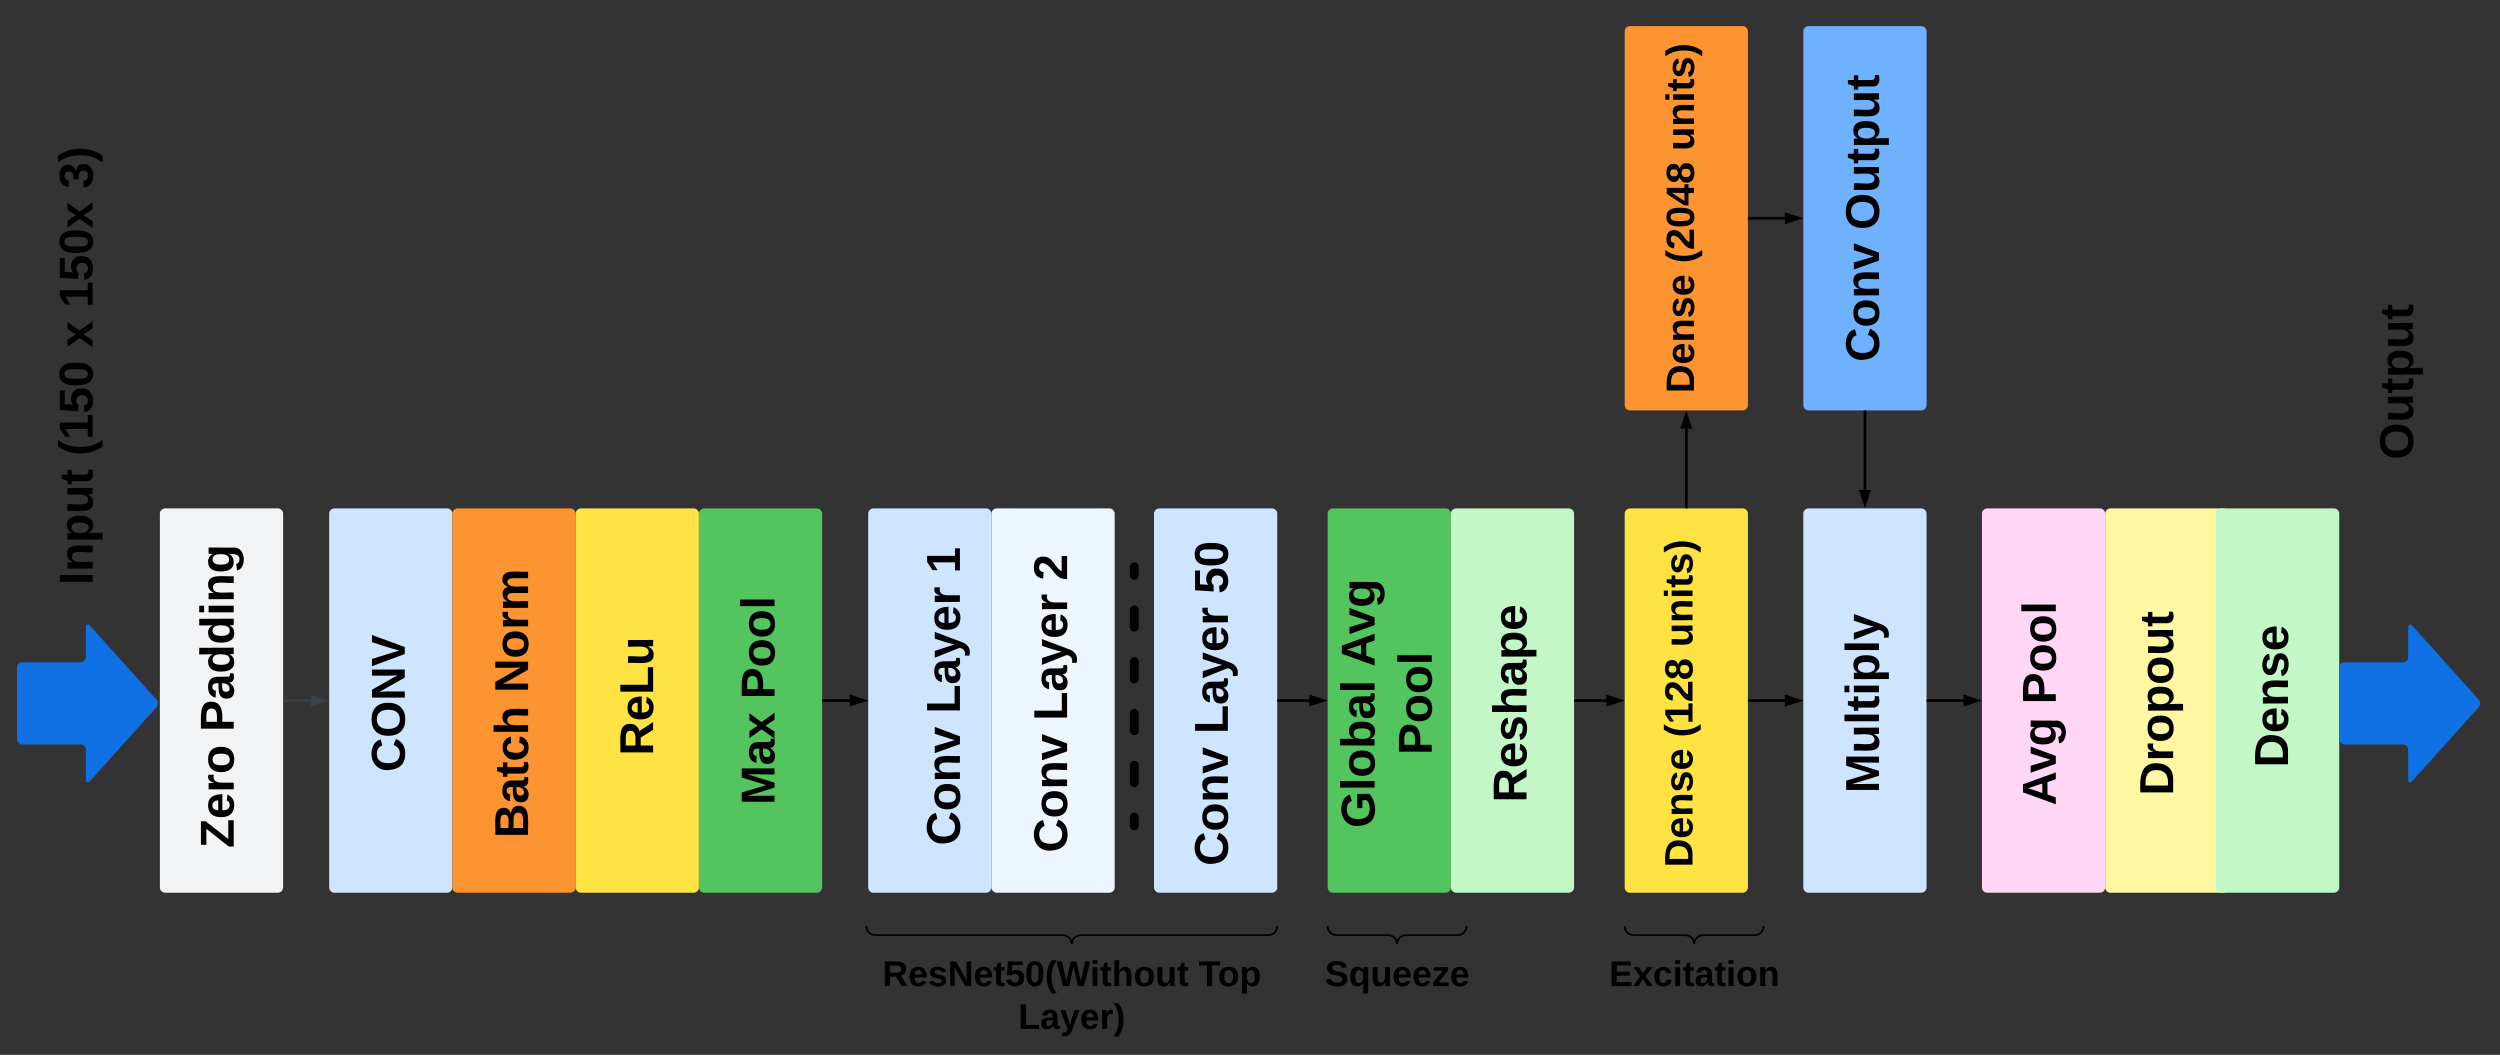<svg xmlns="http://www.w3.org/2000/svg" xmlns:xlink="http://www.w3.org/1999/xlink" xmlns:lucid="lucid" width="2799" height="1181"><rect width="100%" height="100%" fill="#333333" stroke="none"/><g transform="translate(119 -1063)" lucid:page-tab-id="0_0"><path d="M66 2062.5a6 6 0 0 1-6-6v-418.27a6 6 0 0 1 6-6h125.97a6 6 0 0 1 6 6v418.26a6 6 0 0 1-6 6z" stroke="#000" stroke-opacity="0" stroke-width="2" fill="#f2f3f5"/><path d="M255.56 2062.5a6 6 0 0 1-6-6v-418.27a6 6 0 0 1 6-6h125.98a6 6 0 0 1 6 6v418.26a6 6 0 0 1-6 6z" stroke="#000" stroke-opacity="0" stroke-width="2" fill="#cfe4ff"/><path d="M393.54 2062.5a6 6 0 0 1-6-6v-418.27a6 6 0 0 1 6-6H519.5a6 6 0 0 1 6 6v418.26a6 6 0 0 1-6 6z" stroke="#000" stroke-opacity="0" stroke-width="2" fill="#fc9432"/><path d="M531.5 2062.5a6 6 0 0 1-6-6v-418.27a6 6 0 0 1 6-6H657.5a6 6 0 0 1 6 6v418.26a6 6 0 0 1-6 6z" stroke="#000" stroke-opacity="0" stroke-width="2" fill="#ffe342"/><path d="M669.48 2062.5a6 6 0 0 1-6-6v-418.27a6 6 0 0 1 6-6h125.97a6 6 0 0 1 6 6v418.26a6 6 0 0 1-6 6z" stroke="#000" stroke-opacity="0" stroke-width="2" fill="#54c45e"/><path d="M859.04 2062.5a6 6 0 0 1-6-6v-418.27a6 6 0 0 1 6-6H985a6 6 0 0 1 6 6v418.26a6 6 0 0 1-6 6z" stroke="#000" stroke-opacity="0" stroke-width="2" fill="#cfe4ff"/><path d="M997 2062.5a6 6 0 0 1-6-6v-418.27a6 6 0 0 1 6-6h126a6 6 0 0 1 6 6v418.26a6 6 0 0 1-6 6z" stroke="#000" stroke-opacity="0" stroke-width="2" fill="#edf5ff"/><path d="M1179.04 2062.5a6 6 0 0 1-6-6v-418.27a6 6 0 0 1 6-6H1305a6 6 0 0 1 6 6v418.26a6 6 0 0 1-6 6z" stroke="#000" stroke-opacity="0" stroke-width="2" fill="#cfe4ff"/><path d="M1373.42 2062.5a6 6 0 0 1-6-6v-418.27a6 6 0 0 1 6-6h125.97a6 6 0 0 1 6 6v418.26a6 6 0 0 1-6 6z" stroke="#000" stroke-opacity="0" stroke-width="2" fill="#54c45e"/><path d="M1511.4 2062.5a6 6 0 0 1-6-6v-418.27a6 6 0 0 1 6-6h125.96a6 6 0 0 1 6 6v418.26a6 6 0 0 1-6 6z" stroke="#000" stroke-opacity="0" stroke-width="2" fill="#c3f7c8"/><path d="M1706 2062.5a6 6 0 0 1-6-6v-418.27a6 6 0 0 1 6-6h125.97a6 6 0 0 1 6 6v418.26a6 6 0 0 1-6 6z" stroke="#000" stroke-opacity="0" stroke-width="2" fill="#ffe342"/><path d="M1706 1522.5a6 6 0 0 1-6-6v-418.27a6 6 0 0 1 6-6h125.97a6 6 0 0 1 6 6v418.26a6 6 0 0 1-6 6z" stroke="#000" stroke-opacity="0" stroke-width="2" fill="#fc9432"/><path d="M1906 2062.5a6 6 0 0 1-6-6v-418.27a6 6 0 0 1 6-6h125.97a6 6 0 0 1 6 6v418.26a6 6 0 0 1-6 6z" stroke="#000" stroke-opacity="0" stroke-width="2" fill="#cfe4ff"/><path d="M1906 1522.5a6 6 0 0 1-6-6v-418.27a6 6 0 0 1 6-6h125.97a6 6 0 0 1 6 6v418.26a6 6 0 0 1-6 6z" stroke="#000" stroke-opacity="0" stroke-width="2" fill="#6db1ff"/><path d="M2106 2062.5a6 6 0 0 1-6-6v-418.27a6 6 0 0 1 6-6h125.97a6 6 0 0 1 6 6v418.26a6 6 0 0 1-6 6z" stroke="#000" stroke-opacity="0" stroke-width="2" fill="#ffd6f5"/><path d="M2243.97 2062.5a6 6 0 0 1-6-6v-418.27a6 6 0 0 1 6-6h125.97a6 6 0 0 1 6 6v418.26a6 6 0 0 1-6 6z" stroke="#000" stroke-opacity="0" stroke-width="2" fill="#fff7a1"/><path d="M2368.03 2062.5a6 6 0 0 1-6-6v-418.27a6 6 0 0 1 6-6H2494a6 6 0 0 1 6 6v418.26a6 6 0 0 1-6 6z" stroke="#000" stroke-opacity="0" stroke-width="2" fill="#c3f7c8"/><path d="M-100 1810.53a6 6 0 0 1 6-6h65.22a6 6 0 0 0 6-6v-34a2.3 2.3 0 0 1 4.02-1.53L56 1846.05a6.67 6.67 0 0 1 0 8.92l-74.76 83.06a2.3 2.3 0 0 1-4.02-1.54v-34a6 6 0 0 0-6-6H-94a6 6 0 0 1-6-6zM2500 1810.53a6 6 0 0 1 6-6h65.22a6 6 0 0 0 6-6v-34a2.3 2.3 0 0 1 4.02-1.53l74.75 83.05a6.67 6.67 0 0 1 0 8.92l-74.76 83.06a2.3 2.3 0 0 1-4.02-1.54v-34a6 6 0 0 0-6-6H2506a6 6 0 0 1-6-6z" stroke="#000" stroke-opacity="0" stroke-width="2" fill="#1071e5"/><path d="M-56.96 1722.5a1 1 0 0 1-1-1.02V1223.5a1 1 0 0 1 1-1 1 1 0 0 1 1.02 1v497.98a1 1 0 0 1-1.02 1z" fill="none"/><use xlink:href="#a" transform="matrix(6.123233995736766e-17,-1,1,6.123233995736766e-17,-57.972,1722.49) translate(4.519 42.667)"/><use xlink:href="#b" transform="matrix(6.123233995736766e-17,-1,1,6.123233995736766e-17,-57.972,1722.49) translate(149.111 42.667)"/><use xlink:href="#c" transform="matrix(6.123233995736766e-17,-1,1,6.123233995736766e-17,-57.972,1722.49) translate(270.444 42.667)"/><use xlink:href="#d" transform="matrix(6.123233995736766e-17,-1,1,6.123233995736766e-17,-57.972,1722.49) translate(314.889 42.667)"/><use xlink:href="#e" transform="matrix(6.123233995736766e-17,-1,1,6.123233995736766e-17,-57.972,1722.49) translate(448.222 42.667)"/><path d="M101 2042.5a1 1 0 0 1-1-1.02V1643.5a1 1 0 0 1 1-1 1 1 0 0 1 1.03 1v397.98a1 1 0 0 1-1.02 1z" fill="none"/><use xlink:href="#f" transform="matrix(6.123233995736766e-17,-1,1,6.123233995736766e-17,100,2042.49) translate(30.074 42.667)"/><use xlink:href="#g" transform="matrix(6.123233995736766e-17,-1,1,6.123233995736766e-17,100,2042.49) translate(160.148 42.667)"/><path d="M292.5 2050.5a1 1 0 0 1-1.02-1v-397.97a1 1 0 0 1 1-1.02 1 1 0 0 1 1.02 1.03v397.97a1 1 0 0 1-1 1z" fill="none"/><use xlink:href="#h" transform="matrix(6.123233995736766e-17,-1,1,6.123233995736766e-17,291.476,2050.514) translate(123.111 42.667)"/><path d="M430.58 2050.5a1 1 0 0 1-1.02-1v-397.97a1 1 0 0 1 1.02-1.02 1 1 0 0 1 1 1.03v397.97a1 1 0 0 1-1 1z" fill="none"/><use xlink:href="#i" transform="matrix(6.123233995736766e-17,-1,1,6.123233995736766e-17,429.564,2050.514) translate(49.259 42.667)"/><use xlink:href="#j" transform="matrix(6.123233995736766e-17,-1,1,6.123233995736766e-17,429.564,2050.514) translate(211.778 42.667)"/><path d="M570.58 2042.5a1 1 0 0 1-1.02-1.02V1643.5a1 1 0 0 1 1.02-1 1 1 0 0 1 1 1v397.98a1 1 0 0 1-1 1z" fill="none"/><use xlink:href="#k" transform="matrix(6.123233995736766e-17,-1,1,6.123233995736766e-17,569.564,2042.49) translate(133.556 42.667)"/><path d="M706.52 2047.36a1 1 0 0 1-1-1v-397.98a1 1 0 0 1 1-1.02 1 1 0 0 1 1.02 1.02v397.97a1 1 0 0 1-1.02 1z" fill="none"/><use xlink:href="#l" transform="matrix(6.123233995736766e-17,-1,1,6.123233995736766e-17,705.507,2047.361) translate(83.185 42.667)"/><use xlink:href="#m" transform="matrix(6.123233995736766e-17,-1,1,6.123233995736766e-17,705.507,2047.361) translate(201.556 42.667)"/><path d="M914.06 2042.5a1 1 0 0 1-1.02-1.02V1643.5a1 1 0 0 1 1.02-1 1 1 0 0 1 1 1v397.98a1 1 0 0 1-1 1z" fill="none"/><use xlink:href="#n" transform="matrix(6.123233995736766e-17,-1,1,6.123233995736766e-17,913.043,2042.49) translate(32.889 42.667)"/><use xlink:href="#o" transform="matrix(6.123233995736766e-17,-1,1,6.123233995736766e-17,913.043,2042.49) translate(180.593 42.667)"/><use xlink:href="#p" transform="matrix(6.123233995736766e-17,-1,1,6.123233995736766e-17,913.043,2042.49) translate(337.481 42.667)"/><path d="M1034.06 2050.5a1 1 0 0 1-1.02-1v-397.97a1 1 0 0 1 1.02-1.02 1 1 0 0 1 1 1.03v397.97a1 1 0 0 1-1 1z" fill="none"/><use xlink:href="#n" transform="matrix(6.123233995736766e-17,-1,1,6.123233995736766e-17,1033.043,2050.514) translate(32.889 42.667)"/><use xlink:href="#o" transform="matrix(6.123233995736766e-17,-1,1,6.123233995736766e-17,1033.043,2050.514) translate(180.593 42.667)"/><use xlink:href="#q" transform="matrix(6.123233995736766e-17,-1,1,6.123233995736766e-17,1033.043,2050.514) translate(337.481 42.667)"/><path d="M1214.06 2050.5a1 1 0 0 1-1.02-1v-397.97a1 1 0 0 1 1.02-1.02 1 1 0 0 1 1 1.03v397.97a1 1 0 0 1-1 1z" fill="none"/><use xlink:href="#n" transform="matrix(6.123233995736766e-17,-1,1,6.123233995736766e-17,1213.043,2050.514) translate(18.074 42.667)"/><use xlink:href="#o" transform="matrix(6.123233995736766e-17,-1,1,6.123233995736766e-17,1213.043,2050.514) translate(165.778 42.667)"/><use xlink:href="#r" transform="matrix(6.123233995736766e-17,-1,1,6.123233995736766e-17,1213.043,2050.514) translate(322.667 42.667)"/><path d="M1378.33 2050.5a1 1 0 0 1-1-1v-397.97a1 1 0 0 1 1-1.02 1 1 0 0 1 1 1.03v397.97a1 1 0 0 1-1 1z" fill="none"/><use xlink:href="#s" transform="matrix(6.123233995736766e-17,-1,1,6.123233995736766e-17,1377.317,2050.514) translate(60.519 42.667)"/><use xlink:href="#t" transform="matrix(6.123233995736766e-17,-1,1,6.123233995736766e-17,1377.317,2050.514) translate(240.963 42.667)"/><use xlink:href="#u" transform="matrix(6.123233995736766e-17,-1,1,6.123233995736766e-17,1377.317,2050.514) translate(142.37 106.667)"/><path d="M1548.43 2050.5a1 1 0 0 1-1-1v-397.97a1 1 0 0 1 1-1.02 1 1 0 0 1 1.02 1.03v397.97a1 1 0 0 1-1.02 1z" fill="none"/><use xlink:href="#v" transform="matrix(6.123233995736766e-17,-1,1,6.123233995736766e-17,1547.419,2050.514) translate(89.111 42.667)"/><path d="M1746.38 2082.5a6 6 0 0 1-6-6v-451.77a6 6 0 0 1 6-6h7.07a6 6 0 0 1 6 6v451.76a6 6 0 0 1-6 6z" fill="none"/><use xlink:href="#w" transform="matrix(6.123233995736766e-17,-1,1,6.123233995736766e-17,1740.384,2082.49) translate(48.481 35.556)"/><use xlink:href="#x" transform="matrix(6.123233995736766e-17,-1,1,6.123233995736766e-17,1740.384,2082.49) translate(193.914 35.556)"/><use xlink:href="#y" transform="matrix(6.123233995736766e-17,-1,1,6.123233995736766e-17,1740.384,2082.49) translate(295.025 35.556)"/><path d="M1748.03 1539.24a6 6 0 0 1-6-6v-451.76a6 6 0 0 1 6-6h7.07a6 6 0 0 1 6 6v451.76a6 6 0 0 1-6 6z" fill="none"/><use xlink:href="#w" transform="matrix(6.123233995736766e-17,-1,1,6.123233995736766e-17,1742.028,1539.24) translate(36.136 35.556)"/><use xlink:href="#z" transform="matrix(6.123233995736766e-17,-1,1,6.123233995736766e-17,1742.028,1539.24) translate(181.568 35.556)"/><use xlink:href="#y" transform="matrix(6.123233995736766e-17,-1,1,6.123233995736766e-17,1742.028,1539.24) translate(307.37 35.556)"/><path d="M1948.03 1539.24a6 6 0 0 1-6-6v-451.76a6 6 0 0 1 6-6h7.07a6 6 0 0 1 6 6v451.76a6 6 0 0 1-6 6z" fill="none"/><use xlink:href="#n" transform="matrix(6.123233995736766e-17,-1,1,6.123233995736766e-17,1942.028,1539.24) translate(71.111 42.667)"/><use xlink:href="#A" transform="matrix(6.123233995736766e-17,-1,1,6.123233995736766e-17,1942.028,1539.24) translate(218.815 42.667)"/><path d="M1948.03 2082.5a6 6 0 0 1-6-6v-451.77a6 6 0 0 1 6-6h7.07a6 6 0 0 1 6 6v451.76a6 6 0 0 1-6 6z" fill="none"/><use xlink:href="#B" transform="matrix(6.123233995736766e-17,-1,1,6.123233995736766e-17,1942.028,2082.49) translate(131.556 42.667)"/><path d="M2146 2082.5a6 6 0 0 1-6-6v-451.77a6 6 0 0 1 6-6h7.07a6 6 0 0 1 6 6v451.76a6 6 0 0 1-6 6z" fill="none"/><use xlink:href="#C" transform="matrix(6.123233995736766e-17,-1,1,6.123233995736766e-17,2140,2082.49) translate(117.704 42.667)"/><use xlink:href="#m" transform="matrix(6.123233995736766e-17,-1,1,6.123233995736766e-17,2140,2082.49) translate(231.037 42.667)"/><path d="M2277.4 2082.5a6 6 0 0 1-6-6v-451.77a6 6 0 0 1 6-6h7.07a6 6 0 0 1 6 6v451.76a6 6 0 0 1-6 6z" fill="none"/><use xlink:href="#D" transform="matrix(6.123233995736766e-17,-1,1,6.123233995736766e-17,2271.398,2082.49) translate(128.741 42.667)"/><path d="M2406 2074.37a6 6 0 0 1-6-6V1616.6a6 6 0 0 1 6-6h7.07a6 6 0 0 1 6 6v451.77a6 6 0 0 1-6 6z" fill="none"/><use xlink:href="#E" transform="matrix(6.123233995736766e-17,-1,1,6.123233995736766e-17,2400,2074.369) translate(152.148 42.667)"/><path d="M2546 1722.5a6 6 0 0 1-6-6v-451.77a6 6 0 0 1 6-6h7.07a6 6 0 0 1 6 6v451.76a6 6 0 0 1-6 6z" fill="none"/><use xlink:href="#F" transform="matrix(6.123233995736766e-17,-1,1,6.123233995736766e-17,2540,1722.49) translate(144.963 42.667)"/><path d="M199.47 1847.36h29.47" stroke="#3a414a" stroke-width="3" fill="none"/><path d="M199.5 1848.84h-1.53v-2.95h1.54z" stroke="#3a414a" stroke-width=".05" fill="#3a414a"/><path d="M244.7 1847.36l-14.26 4.64v-9.27z" stroke="#3a414a" stroke-width="3" fill="#3a414a"/><path d="M802.95 1847.36h29.47" stroke="#000" stroke-width="3" fill="none"/><path d="M803 1848.84h-1.55v-2.95H803z" stroke="#000" stroke-width=".05"/><path d="M848.2 1847.36L833.9 1852v-9.27z" stroke="#000" stroke-width="3"/><path d="M1312.5 1847.36h34.3" stroke="#000" stroke-width="3" fill="none"/><path d="M1312.55 1848.84H1311v-2.95h1.55z" stroke="#000" stroke-width=".05"/><path d="M1362.56 1847.36l-14.26 4.64v-9.27z" stroke="#000" stroke-width="3"/><path d="M1644.86 1847.36h34.52" stroke="#000" stroke-width="3" fill="none"/><path d="M1644.9 1848.84h-1.54v-2.95h1.54z" stroke="#000" stroke-width=".05"/><path d="M1695.15 1847.36l-14.27 4.64v-9.27z" stroke="#000" stroke-width="3"/><path d="M1839.47 1847.36h39.9" stroke="#000" stroke-width="3" fill="none"/><path d="M1839.5 1848.84h-1.53v-2.95h1.54z" stroke="#000" stroke-width=".05"/><path d="M1895.15 1847.36l-14.27 4.64v-9.27z" stroke="#000" stroke-width="3"/><path d="M2039.47 1847.36h39.9" stroke="#000" stroke-width="3" fill="none"/><path d="M2039.5 1848.84h-1.53v-2.95h1.54z" stroke="#000" stroke-width=".05"/><path d="M2095.15 1847.36l-14.27 4.64v-9.27z" stroke="#000" stroke-width="3"/><path d="M1769 1630.73v-87.62" stroke="#000" stroke-width="3" fill="none"/><path d="M1770.46 1632.23h-2.95v-1.54h2.96z" stroke="#000" stroke-width=".05"/><path d="M1769 1527.34l4.62 14.27h-9.27z" stroke="#000" stroke-width="3"/><path d="M1839.47 1307.36h39.9" stroke="#000" stroke-width="3" fill="none"/><path d="M1839.5 1308.84h-1.53v-2.95h1.54z" stroke="#000" stroke-width=".05"/><path d="M1895.15 1307.36l-14.27 4.64v-9.27z" stroke="#000" stroke-width="3"/><path d="M1969 1524v87.6" stroke="#000" stroke-width="3" fill="none"/><path d="M1970.46 1524.03h-2.95v-1.54h2.96z" stroke="#000" stroke-width=".05"/><path d="M1969 1627.38l-4.65-14.27h9.27z" stroke="#000" stroke-width="3"/><g fill="none"><path d="M1151 1697.5v290"/><path d="M1151 1697.5v9.66m0 38.66v19.34m0 38.66v19.34m0 38.66v19.34m0 38.66v19.34m0 38.66v9.67" stroke="#000" stroke-width="10" stroke-linecap="round"/></g><g fill="none"><path d="M1305 2100a6 6 0 0 1 6 6v88a6 6 0 0 1-6 6H857a6 6 0 0 1-6-6v-88a6 6 0 0 1 6-6z"/><path d="M851 2100c0 5.52 4.5 10 10 10h210c5.54 0 10 4.48 10 10 0-5.52 4.5-10 10-10h210c5.54 0 10-4.48 10-10" stroke="#000" stroke-width="2"/></g><g><use xlink:href="#G" transform="matrix(1,-2.4492935982947064e-16,2.4492935982947064e-16,1,856.014,2135) translate(12.944 32)"/><use xlink:href="#H" transform="matrix(1,-2.4492935982947064e-16,2.4492935982947064e-16,1,856.014,2135) translate(367.056 32)"/><use xlink:href="#I" transform="matrix(1,-2.4492935982947064e-16,2.4492935982947064e-16,1,856.014,2135) translate(165.111 80)"/></g><g fill="none"><path d="M1516.9 2100a6 6 0 0 1 6 6v88a6 6 0 0 1-6 6h-143.48a6 6 0 0 1-6-6v-88a6 6 0 0 1 6-6z"/><path d="M1367.42 2100c0 5.52 4.48 10 10 10h57.74c5.52 0 10 4.48 10 10 0-5.52 4.48-10 10-10h57.74c5.52 0 10-4.48 10-10" stroke="#000" stroke-width="2"/></g><g><use xlink:href="#J" transform="matrix(1,-2.4492935982947064e-16,2.4492935982947064e-16,1,1372.419,2135) translate(-8 32)"/></g><g fill="none"><path d="M1849.48 2100a6 6 0 0 1 6 6v88a6 6 0 0 1-6 6H1706a6 6 0 0 1-6-6v-88a6 6 0 0 1 6-6z"/><path d="M1700 2100c0 5.52 4.48 10 10 10h57.74c5.52 0 10 4.48 10 10 0-5.52 4.48-10 10-10h57.74c5.52 0 10-4.48 10-10" stroke="#000" stroke-width="2"/></g><g><use xlink:href="#K" transform="matrix(1,-2.4492935982947064e-16,2.4492935982947064e-16,1,1705,2135) translate(-22.333 32)"/></g><defs><path d="M24 0v-248h52V0H24" id="L"/><path d="M135-194c87-1 58 113 63 194h-50c-7-57 23-157-34-157-59 0-34 97-39 157H25l-1-190h47c2 12-1 28 3 38 12-26 28-41 61-42" id="M"/><path d="M135-194c53 0 70 44 70 98 0 56-19 98-73 100-31 1-45-17-59-34 3 33 2 69 2 105H25l-1-265h48c2 10 0 23 3 31 11-24 29-35 60-35zM114-30c33 0 39-31 40-66 0-38-9-64-40-64-56 0-55 130 0 130" id="N"/><path d="M85 4C-2 5 27-109 22-190h50c7 57-23 150 33 157 60-5 35-97 40-157h50l1 190h-47c-2-12 1-28-3-38-12 25-28 42-61 42" id="O"/><path d="M115-3C79 11 28 4 28-45v-112H4v-33h27l15-45h31v45h36v33H77v99c-1 23 16 31 38 25v30" id="P"/><g id="a"><use transform="matrix(0.148,0,0,0.148,0,0)" xlink:href="#L"/><use transform="matrix(0.148,0,0,0.148,14.815,0)" xlink:href="#M"/><use transform="matrix(0.148,0,0,0.148,47.259,0)" xlink:href="#N"/><use transform="matrix(0.148,0,0,0.148,79.704,0)" xlink:href="#O"/><use transform="matrix(0.148,0,0,0.148,112.148,0)" xlink:href="#P"/></g><path d="M67-93c0 74 22 123 53 168H70C40 30 18-18 18-93s22-123 52-168h50c-32 44-53 94-53 168" id="Q"/><path d="M23 0v-37h61v-169l-59 37v-38l62-41h46v211h57V0H23" id="R"/><path d="M139-81c0-46-55-55-73-27H18l9-140h149v37H72l-4 63c44-38 133-4 122 66C201 21 21 35 11-62l49-4c5 18 15 30 39 30 26 0 40-18 40-45" id="S"/><path d="M101-251c68 0 84 54 84 127C185-50 166 4 99 4S15-52 14-124c-1-75 17-127 87-127zm-1 216c37-5 36-46 36-89s4-89-36-89c-39 0-36 45-36 89 0 43-3 85 36 89" id="T"/><g id="b"><use transform="matrix(0.148,0,0,0.148,0,0)" xlink:href="#Q"/><use transform="matrix(0.148,0,0,0.148,17.63,0)" xlink:href="#R"/><use transform="matrix(0.148,0,0,0.148,47.259,0)" xlink:href="#S"/><use transform="matrix(0.148,0,0,0.148,76.889,0)" xlink:href="#T"/></g><path d="M144 0l-44-69L55 0H2l70-98-66-92h53l41 62 40-62h54l-67 91 71 99h-54" id="U"/><use transform="matrix(0.148,0,0,0.148,0,0)" xlink:href="#U" id="c"/><g id="d"><use transform="matrix(0.148,0,0,0.148,0,0)" xlink:href="#R"/><use transform="matrix(0.148,0,0,0.148,29.63,0)" xlink:href="#S"/><use transform="matrix(0.148,0,0,0.148,59.259,0)" xlink:href="#T"/><use transform="matrix(0.148,0,0,0.148,88.889,0)" xlink:href="#U"/></g><path d="M128-127c34 4 56 21 59 58 7 91-148 94-172 28-4-9-6-17-7-26l51-5c1 24 16 35 40 36 23 0 39-12 38-36-1-31-31-36-65-34v-40c32 2 59-3 59-33 0-20-13-33-34-33s-33 13-35 32l-50-3c6-44 37-68 86-68 50 0 83 20 83 66 0 35-22 52-53 58" id="V"/><path d="M102-93c0 74-22 123-52 168H0C30 29 54-18 53-93c0-74-22-123-53-168h50c30 45 52 94 52 168" id="W"/><g id="e"><use transform="matrix(0.148,0,0,0.148,0,0)" xlink:href="#V"/><use transform="matrix(0.148,0,0,0.148,29.63,0)" xlink:href="#W"/></g><path d="M210 0H11v-37l134-170H24v-41h178v36L68-41h142V0" id="X"/><path d="M185-48c-13 30-37 53-82 52C43 2 14-33 14-96s30-98 90-98c62 0 83 45 84 108H66c0 31 8 55 39 56 18 0 30-7 34-22zm-45-69c5-46-57-63-70-21-2 6-4 13-4 21h74" id="Y"/><path d="M135-150c-39-12-60 13-60 57V0H25l-1-190h47c2 13-1 29 3 40 6-28 27-53 61-41v41" id="Z"/><path d="M110-194c64 0 96 36 96 99 0 64-35 99-97 99-61 0-95-36-95-99 0-62 34-99 96-99zm-1 164c35 0 45-28 45-65 0-40-10-65-43-65-34 0-45 26-45 65 0 36 10 65 43 65" id="aa"/><g id="f"><use transform="matrix(0.148,0,0,0.148,0,0)" xlink:href="#X"/><use transform="matrix(0.148,0,0,0.148,32.444,0)" xlink:href="#Y"/><use transform="matrix(0.148,0,0,0.148,62.074,0)" xlink:href="#Z"/><use transform="matrix(0.148,0,0,0.148,82.815,0)" xlink:href="#aa"/></g><path d="M24-248c93 1 206-16 204 79-1 75-69 88-152 82V0H24v-248zm52 121c47 0 100 7 100-41 0-47-54-39-100-39v80" id="ab"/><path d="M133-34C117-15 103 5 69 4 32 3 11-16 11-54c-1-60 55-63 116-61 1-26-3-47-28-47-18 1-26 9-28 27l-52-2c7-38 36-58 82-57s74 22 75 68l1 82c-1 14 12 18 25 15v27c-30 8-71 5-69-32zm-48 3c29 0 43-24 42-57-32 0-66-3-65 30 0 17 8 27 23 27" id="ac"/><path d="M88-194c31-1 46 15 58 34l-1-101h50l1 261h-48c-2-10 0-23-3-31C134-8 116 4 84 4 32 4 16-41 15-95c0-56 19-97 73-99zm17 164c33 0 40-30 41-66 1-37-9-64-41-64s-38 30-39 65c0 43 13 65 39 65" id="ad"/><path d="M25-224v-37h50v37H25zM25 0v-190h50V0H25" id="ae"/><path d="M195-6C206 82 75 100 31 46c-4-6-6-13-8-21l49-6c3 16 16 24 34 25 40 0 42-37 40-79-11 22-30 35-61 35-53 0-70-43-70-97 0-56 18-96 73-97 30 0 46 14 59 34l2-30h47zm-90-29c32 0 41-27 41-63 0-35-9-62-40-62-32 0-39 29-40 63 0 36 9 62 39 62" id="af"/><g id="g"><use transform="matrix(0.148,0,0,0.148,0,0)" xlink:href="#ab"/><use transform="matrix(0.148,0,0,0.148,35.556,0)" xlink:href="#ac"/><use transform="matrix(0.148,0,0,0.148,65.185,0)" xlink:href="#ad"/><use transform="matrix(0.148,0,0,0.148,97.63,0)" xlink:href="#ad"/><use transform="matrix(0.148,0,0,0.148,130.074,0)" xlink:href="#ae"/><use transform="matrix(0.148,0,0,0.148,144.889,0)" xlink:href="#M"/><use transform="matrix(0.148,0,0,0.148,177.333,0)" xlink:href="#af"/></g><path d="M67-125c0 53 21 87 73 88 37 1 54-22 65-47l45 17C233-25 199 4 140 4 58 4 20-42 15-125 8-235 124-281 211-232c18 10 29 29 36 50l-46 12c-8-25-30-41-62-41-52 0-71 34-72 86" id="ag"/><path d="M140-251c80 0 125 45 125 126S219 4 139 4C58 4 15-44 15-125s44-126 125-126zm-1 214c52 0 73-35 73-88 0-50-21-86-72-86-52 0-73 35-73 86s22 88 72 88" id="ah"/><path d="M175 0L67-191c6 58 2 128 3 191H24v-248h59L193-55c-6-58-2-129-3-193h46V0h-61" id="ai"/><path d="M147 0H94L2-248h55l64 206c17-72 42-137 63-206h54" id="aj"/><g id="h"><use transform="matrix(0.148,0,0,0.148,0,0)" xlink:href="#ag"/><use transform="matrix(0.148,0,0,0.148,38.37,0)" xlink:href="#ah"/><use transform="matrix(0.148,0,0,0.148,79.852,0)" xlink:href="#ai"/><use transform="matrix(0.148,0,0,0.148,118.222,0)" xlink:href="#aj"/></g><path d="M182-130c37 4 62 22 62 59C244 23 116-4 24 0v-248c84 5 203-23 205 63 0 31-19 50-47 55zM76-148c40-3 101 13 101-30 0-44-60-28-101-31v61zm0 110c48-3 116 14 116-37 0-48-69-32-116-35v72" id="ak"/><path d="M190-63c-7 42-38 67-86 67-59 0-84-38-90-98-12-110 154-137 174-36l-49 2c-2-19-15-32-35-32-30 0-35 28-38 64-6 74 65 87 74 30" id="al"/><path d="M114-157C55-157 80-60 75 0H25v-261h50l-1 109c12-26 28-41 61-42 86-1 58 113 63 194h-50c-7-57 23-157-34-157" id="am"/><g id="i"><use transform="matrix(0.148,0,0,0.148,0,0)" xlink:href="#ak"/><use transform="matrix(0.148,0,0,0.148,38.37,0)" xlink:href="#ac"/><use transform="matrix(0.148,0,0,0.148,68,0)" xlink:href="#P"/><use transform="matrix(0.148,0,0,0.148,85.63,0)" xlink:href="#al"/><use transform="matrix(0.148,0,0,0.148,115.259,0)" xlink:href="#am"/></g><path d="M220-157c-53 9-28 100-34 157h-49v-107c1-27-5-49-29-50C55-147 81-57 75 0H25l-1-190h47c2 12-1 28 3 38 10-53 101-56 108 0 13-22 24-43 59-42 82 1 51 116 57 194h-49v-107c-1-25-5-48-29-50" id="an"/><g id="j"><use transform="matrix(0.148,0,0,0.148,0,0)" xlink:href="#ai"/><use transform="matrix(0.148,0,0,0.148,38.37,0)" xlink:href="#aa"/><use transform="matrix(0.148,0,0,0.148,70.815,0)" xlink:href="#Z"/><use transform="matrix(0.148,0,0,0.148,91.556,0)" xlink:href="#an"/></g><path d="M240-174c0 40-23 61-54 70L253 0h-59l-57-94H76V0H24v-248c93 4 217-23 216 74zM76-134c48-2 112 12 112-38 0-48-66-32-112-35v73" id="ao"/><path d="M24 0v-248h52v208h133V0H24" id="ap"/><g id="k"><use transform="matrix(0.148,0,0,0.148,0,0)" xlink:href="#ao"/><use transform="matrix(0.148,0,0,0.148,38.37,0)" xlink:href="#Y"/><use transform="matrix(0.148,0,0,0.148,68,0)" xlink:href="#ap"/><use transform="matrix(0.148,0,0,0.148,100.444,0)" xlink:href="#O"/></g><path d="M230 0l2-204L168 0h-37L68-204 70 0H24v-248h70l56 185 57-185h69V0h-46" id="aq"/><g id="l"><use transform="matrix(0.148,0,0,0.148,0,0)" xlink:href="#aq"/><use transform="matrix(0.148,0,0,0.148,44.296,0)" xlink:href="#ac"/><use transform="matrix(0.148,0,0,0.148,73.926,0)" xlink:href="#U"/></g><path d="M25 0v-261h50V0H25" id="ar"/><g id="m"><use transform="matrix(0.148,0,0,0.148,0,0)" xlink:href="#ab"/><use transform="matrix(0.148,0,0,0.148,35.556,0)" xlink:href="#aa"/><use transform="matrix(0.148,0,0,0.148,68,0)" xlink:href="#aa"/><use transform="matrix(0.148,0,0,0.148,100.444,0)" xlink:href="#ar"/></g><path d="M128 0H69L1-190h53L99-40l48-150h52" id="as"/><g id="n"><use transform="matrix(0.148,0,0,0.148,0,0)" xlink:href="#ag"/><use transform="matrix(0.148,0,0,0.148,38.37,0)" xlink:href="#aa"/><use transform="matrix(0.148,0,0,0.148,70.815,0)" xlink:href="#M"/><use transform="matrix(0.148,0,0,0.148,103.259,0)" xlink:href="#as"/></g><path d="M123 10C108 53 80 86 19 72V37c35 8 53-11 59-39L3-190h52l48 148c12-52 28-100 44-148h51" id="at"/><g id="o"><use transform="matrix(0.148,0,0,0.148,0,0)" xlink:href="#ap"/><use transform="matrix(0.148,0,0,0.148,32.444,0)" xlink:href="#ac"/><use transform="matrix(0.148,0,0,0.148,62.074,0)" xlink:href="#at"/><use transform="matrix(0.148,0,0,0.148,91.704,0)" xlink:href="#Y"/><use transform="matrix(0.148,0,0,0.148,121.333,0)" xlink:href="#Z"/></g><use transform="matrix(0.148,0,0,0.148,0,0)" xlink:href="#R" id="p"/><path d="M182-182c0 78-84 86-111 141h115V0H12c-6-101 99-100 120-180 1-22-12-31-33-32-23 0-32 14-35 34l-49-3c5-45 32-70 84-70 51 0 83 22 83 69" id="au"/><use transform="matrix(0.148,0,0,0.148,0,0)" xlink:href="#au" id="q"/><g id="r"><use transform="matrix(0.148,0,0,0.148,0,0)" xlink:href="#S"/><use transform="matrix(0.148,0,0,0.148,29.63,0)" xlink:href="#T"/></g><path d="M67-125c0 54 23 88 75 88 28 0 53-7 68-21v-34h-60v-39h108v91C232-14 192 4 140 4 58 4 20-42 15-125 8-236 126-280 215-234c19 10 29 26 37 47l-47 15c-11-23-29-39-63-39-53 1-75 33-75 86" id="av"/><path d="M135-194c52 0 70 43 70 98 0 56-19 99-73 100-30 1-46-15-58-35L72 0H24l1-261h50v104c11-23 29-37 60-37zM114-30c31 0 40-27 40-66 0-37-7-63-39-63s-41 28-41 65c0 36 8 64 40 64" id="aw"/><g id="s"><use transform="matrix(0.148,0,0,0.148,0,0)" xlink:href="#av"/><use transform="matrix(0.148,0,0,0.148,41.481,0)" xlink:href="#ar"/><use transform="matrix(0.148,0,0,0.148,56.296,0)" xlink:href="#aa"/><use transform="matrix(0.148,0,0,0.148,88.741,0)" xlink:href="#aw"/><use transform="matrix(0.148,0,0,0.148,121.185,0)" xlink:href="#ac"/><use transform="matrix(0.148,0,0,0.148,150.815,0)" xlink:href="#ar"/></g><path d="M199 0l-22-63H83L61 0H9l90-248h61L250 0h-51zm-33-102l-36-108c-10 38-24 72-36 108h72" id="ax"/><g id="t"><use transform="matrix(0.148,0,0,0.148,0,0)" xlink:href="#ax"/><use transform="matrix(0.148,0,0,0.148,36.444,0)" xlink:href="#as"/><use transform="matrix(0.148,0,0,0.148,66.074,0)" xlink:href="#af"/></g><g id="u"><use transform="matrix(0.148,0,0,0.148,0,0)" xlink:href="#ab"/><use transform="matrix(0.148,0,0,0.148,35.556,0)" xlink:href="#aa"/><use transform="matrix(0.148,0,0,0.148,68,0)" xlink:href="#aa"/><use transform="matrix(0.148,0,0,0.148,100.444,0)" xlink:href="#ar"/></g><path d="M137-138c1-29-70-34-71-4 15 46 118 7 119 86 1 83-164 76-172 9l43-7c4 19 20 25 44 25 33 8 57-30 24-41C81-84 22-81 20-136c-2-80 154-74 161-7" id="ay"/><g id="v"><use transform="matrix(0.148,0,0,0.148,0,0)" xlink:href="#ao"/><use transform="matrix(0.148,0,0,0.148,38.37,0)" xlink:href="#Y"/><use transform="matrix(0.148,0,0,0.148,68,0)" xlink:href="#ay"/><use transform="matrix(0.148,0,0,0.148,97.63,0)" xlink:href="#am"/><use transform="matrix(0.148,0,0,0.148,130.074,0)" xlink:href="#ac"/><use transform="matrix(0.148,0,0,0.148,159.704,0)" xlink:href="#N"/><use transform="matrix(0.148,0,0,0.148,192.148,0)" xlink:href="#Y"/></g><path d="M24-248c120-7 223 5 221 122C244-46 201 0 124 0H24v-248zM76-40c74 7 117-18 117-86 0-67-45-88-117-82v168" id="az"/><g id="w"><use transform="matrix(0.123,0,0,0.123,0,0)" xlink:href="#az"/><use transform="matrix(0.123,0,0,0.123,31.975,0)" xlink:href="#Y"/><use transform="matrix(0.123,0,0,0.123,56.667,0)" xlink:href="#M"/><use transform="matrix(0.123,0,0,0.123,83.704,0)" xlink:href="#ay"/><use transform="matrix(0.123,0,0,0.123,108.395,0)" xlink:href="#Y"/></g><path d="M138-131c27 9 52 24 51 61 0 53-36 74-89 74S11-19 11-69c0-35 22-54 51-61-78-25-46-121 38-121 51 0 83 19 83 66 0 30-18 49-45 54zm-38-16c24 0 32-13 32-36 1-23-11-34-32-34-22 0-33 12-32 34 0 22 9 36 32 36zm1 116c27 0 37-17 37-43 0-25-13-39-39-39-24 0-37 15-37 40 0 27 11 42 39 42" id="aA"/><g id="x"><use transform="matrix(0.123,0,0,0.123,0,0)" xlink:href="#Q"/><use transform="matrix(0.123,0,0,0.123,14.691,0)" xlink:href="#R"/><use transform="matrix(0.123,0,0,0.123,39.383,0)" xlink:href="#au"/><use transform="matrix(0.123,0,0,0.123,64.074,0)" xlink:href="#aA"/></g><g id="y"><use transform="matrix(0.123,0,0,0.123,0,0)" xlink:href="#O"/><use transform="matrix(0.123,0,0,0.123,27.037,0)" xlink:href="#M"/><use transform="matrix(0.123,0,0,0.123,54.074,0)" xlink:href="#ae"/><use transform="matrix(0.123,0,0,0.123,66.42,0)" xlink:href="#P"/><use transform="matrix(0.123,0,0,0.123,81.111,0)" xlink:href="#ay"/><use transform="matrix(0.123,0,0,0.123,105.802,0)" xlink:href="#W"/></g><path d="M165-50V0h-47v-50H5v-38l105-160h55v161h33v37h-33zm-47-37l2-116L46-87h72" id="aB"/><g id="z"><use transform="matrix(0.123,0,0,0.123,0,0)" xlink:href="#Q"/><use transform="matrix(0.123,0,0,0.123,14.691,0)" xlink:href="#au"/><use transform="matrix(0.123,0,0,0.123,39.383,0)" xlink:href="#T"/><use transform="matrix(0.123,0,0,0.123,64.074,0)" xlink:href="#aB"/><use transform="matrix(0.123,0,0,0.123,88.765,0)" xlink:href="#aA"/></g><g id="A"><use transform="matrix(0.148,0,0,0.148,0,0)" xlink:href="#ah"/><use transform="matrix(0.148,0,0,0.148,41.481,0)" xlink:href="#O"/><use transform="matrix(0.148,0,0,0.148,73.926,0)" xlink:href="#P"/><use transform="matrix(0.148,0,0,0.148,91.556,0)" xlink:href="#N"/><use transform="matrix(0.148,0,0,0.148,124,0)" xlink:href="#O"/><use transform="matrix(0.148,0,0,0.148,156.444,0)" xlink:href="#P"/></g><g id="B"><use transform="matrix(0.148,0,0,0.148,0,0)" xlink:href="#aq"/><use transform="matrix(0.148,0,0,0.148,44.296,0)" xlink:href="#O"/><use transform="matrix(0.148,0,0,0.148,76.741,0)" xlink:href="#ar"/><use transform="matrix(0.148,0,0,0.148,91.556,0)" xlink:href="#P"/><use transform="matrix(0.148,0,0,0.148,109.185,0)" xlink:href="#ae"/><use transform="matrix(0.148,0,0,0.148,124,0)" xlink:href="#N"/><use transform="matrix(0.148,0,0,0.148,156.444,0)" xlink:href="#ar"/><use transform="matrix(0.148,0,0,0.148,171.259,0)" xlink:href="#at"/></g><g id="C"><use transform="matrix(0.148,0,0,0.148,0,0)" xlink:href="#ax"/><use transform="matrix(0.148,0,0,0.148,36.444,0)" xlink:href="#as"/><use transform="matrix(0.148,0,0,0.148,66.074,0)" xlink:href="#af"/></g><g id="D"><use transform="matrix(0.148,0,0,0.148,0,0)" xlink:href="#az"/><use transform="matrix(0.148,0,0,0.148,38.37,0)" xlink:href="#Z"/><use transform="matrix(0.148,0,0,0.148,59.111,0)" xlink:href="#aa"/><use transform="matrix(0.148,0,0,0.148,91.556,0)" xlink:href="#N"/><use transform="matrix(0.148,0,0,0.148,124,0)" xlink:href="#aa"/><use transform="matrix(0.148,0,0,0.148,156.444,0)" xlink:href="#O"/><use transform="matrix(0.148,0,0,0.148,188.889,0)" xlink:href="#P"/></g><g id="E"><use transform="matrix(0.148,0,0,0.148,0,0)" xlink:href="#az"/><use transform="matrix(0.148,0,0,0.148,38.37,0)" xlink:href="#Y"/><use transform="matrix(0.148,0,0,0.148,68,0)" xlink:href="#M"/><use transform="matrix(0.148,0,0,0.148,100.444,0)" xlink:href="#ay"/><use transform="matrix(0.148,0,0,0.148,130.074,0)" xlink:href="#Y"/></g><g id="F"><use transform="matrix(0.148,0,0,0.148,0,0)" xlink:href="#ah"/><use transform="matrix(0.148,0,0,0.148,41.481,0)" xlink:href="#O"/><use transform="matrix(0.148,0,0,0.148,73.926,0)" xlink:href="#P"/><use transform="matrix(0.148,0,0,0.148,91.556,0)" xlink:href="#N"/><use transform="matrix(0.148,0,0,0.148,124,0)" xlink:href="#O"/><use transform="matrix(0.148,0,0,0.148,156.444,0)" xlink:href="#P"/></g><path d="M275 0h-61l-44-196L126 0H64L0-248h53L97-49l45-199h58l43 199 44-199h52" id="aC"/><g id="G"><use transform="matrix(0.111,0,0,0.111,0,0)" xlink:href="#ao"/><use transform="matrix(0.111,0,0,0.111,28.778,0)" xlink:href="#Y"/><use transform="matrix(0.111,0,0,0.111,51,0)" xlink:href="#ay"/><use transform="matrix(0.111,0,0,0.111,73.222,0)" xlink:href="#ai"/><use transform="matrix(0.111,0,0,0.111,102,0)" xlink:href="#Y"/><use transform="matrix(0.111,0,0,0.111,124.222,0)" xlink:href="#P"/><use transform="matrix(0.111,0,0,0.111,137.444,0)" xlink:href="#S"/><use transform="matrix(0.111,0,0,0.111,159.667,0)" xlink:href="#T"/><use transform="matrix(0.111,0,0,0.111,181.889,0)" xlink:href="#Q"/><use transform="matrix(0.111,0,0,0.111,195.111,0)" xlink:href="#aC"/><use transform="matrix(0.111,0,0,0.111,232.444,0)" xlink:href="#ae"/><use transform="matrix(0.111,0,0,0.111,243.556,0)" xlink:href="#P"/><use transform="matrix(0.111,0,0,0.111,256.778,0)" xlink:href="#am"/><use transform="matrix(0.111,0,0,0.111,281.111,0)" xlink:href="#aa"/><use transform="matrix(0.111,0,0,0.111,305.444,0)" xlink:href="#O"/><use transform="matrix(0.111,0,0,0.111,329.778,0)" xlink:href="#P"/></g><path d="M136-208V0H84v-208H4v-40h212v40h-80" id="aD"/><g id="H"><use transform="matrix(0.111,0,0,0.111,0,0)" xlink:href="#aD"/><use transform="matrix(0.111,0,0,0.111,21.333,0)" xlink:href="#aa"/><use transform="matrix(0.111,0,0,0.111,45.667,0)" xlink:href="#N"/></g><g id="I"><use transform="matrix(0.111,0,0,0.111,0,0)" xlink:href="#ap"/><use transform="matrix(0.111,0,0,0.111,24.333,0)" xlink:href="#ac"/><use transform="matrix(0.111,0,0,0.111,46.556,0)" xlink:href="#at"/><use transform="matrix(0.111,0,0,0.111,68.778,0)" xlink:href="#Y"/><use transform="matrix(0.111,0,0,0.111,91,0)" xlink:href="#Z"/><use transform="matrix(0.111,0,0,0.111,106.556,0)" xlink:href="#W"/></g><path d="M169-182c-1-43-94-46-97-3 18 66 151 10 154 114 3 95-165 93-204 36-6-8-10-19-12-30l50-8c3 46 112 56 116 5-17-69-150-10-154-114-4-87 153-88 188-35 5 8 8 18 10 28" id="aE"/><path d="M84 4C32 4 15-41 15-95c0-55 18-99 73-99 29 0 47 12 58 34l2-30h48l-1 265h-49V-32C136-9 114 4 84 4zm21-34c32 0 41-29 41-66 0-36-9-64-40-64-33 0-39 30-40 65 0 43 13 65 39 65" id="aF"/><path d="M12 0v-35l95-120H19v-35h142v35L67-36h103V0H12" id="aG"/><g id="J"><use transform="matrix(0.111,0,0,0.111,0,0)" xlink:href="#aE"/><use transform="matrix(0.111,0,0,0.111,26.667,0)" xlink:href="#aF"/><use transform="matrix(0.111,0,0,0.111,51,0)" xlink:href="#O"/><use transform="matrix(0.111,0,0,0.111,75.333,0)" xlink:href="#Y"/><use transform="matrix(0.111,0,0,0.111,97.556,0)" xlink:href="#Y"/><use transform="matrix(0.111,0,0,0.111,119.778,0)" xlink:href="#aG"/><use transform="matrix(0.111,0,0,0.111,139.778,0)" xlink:href="#Y"/></g><path d="M24 0v-248h195v40H76v63h132v40H76v65h150V0H24" id="aH"/><g id="K"><use transform="matrix(0.111,0,0,0.111,0,0)" xlink:href="#aH"/><use transform="matrix(0.111,0,0,0.111,26.667,0)" xlink:href="#U"/><use transform="matrix(0.111,0,0,0.111,48.889,0)" xlink:href="#al"/><use transform="matrix(0.111,0,0,0.111,71.111,0)" xlink:href="#ae"/><use transform="matrix(0.111,0,0,0.111,82.222,0)" xlink:href="#P"/><use transform="matrix(0.111,0,0,0.111,95.444,0)" xlink:href="#ac"/><use transform="matrix(0.111,0,0,0.111,117.667,0)" xlink:href="#P"/><use transform="matrix(0.111,0,0,0.111,130.889,0)" xlink:href="#ae"/><use transform="matrix(0.111,0,0,0.111,142,0)" xlink:href="#aa"/><use transform="matrix(0.111,0,0,0.111,166.333,0)" xlink:href="#M"/></g></defs></g></svg>

